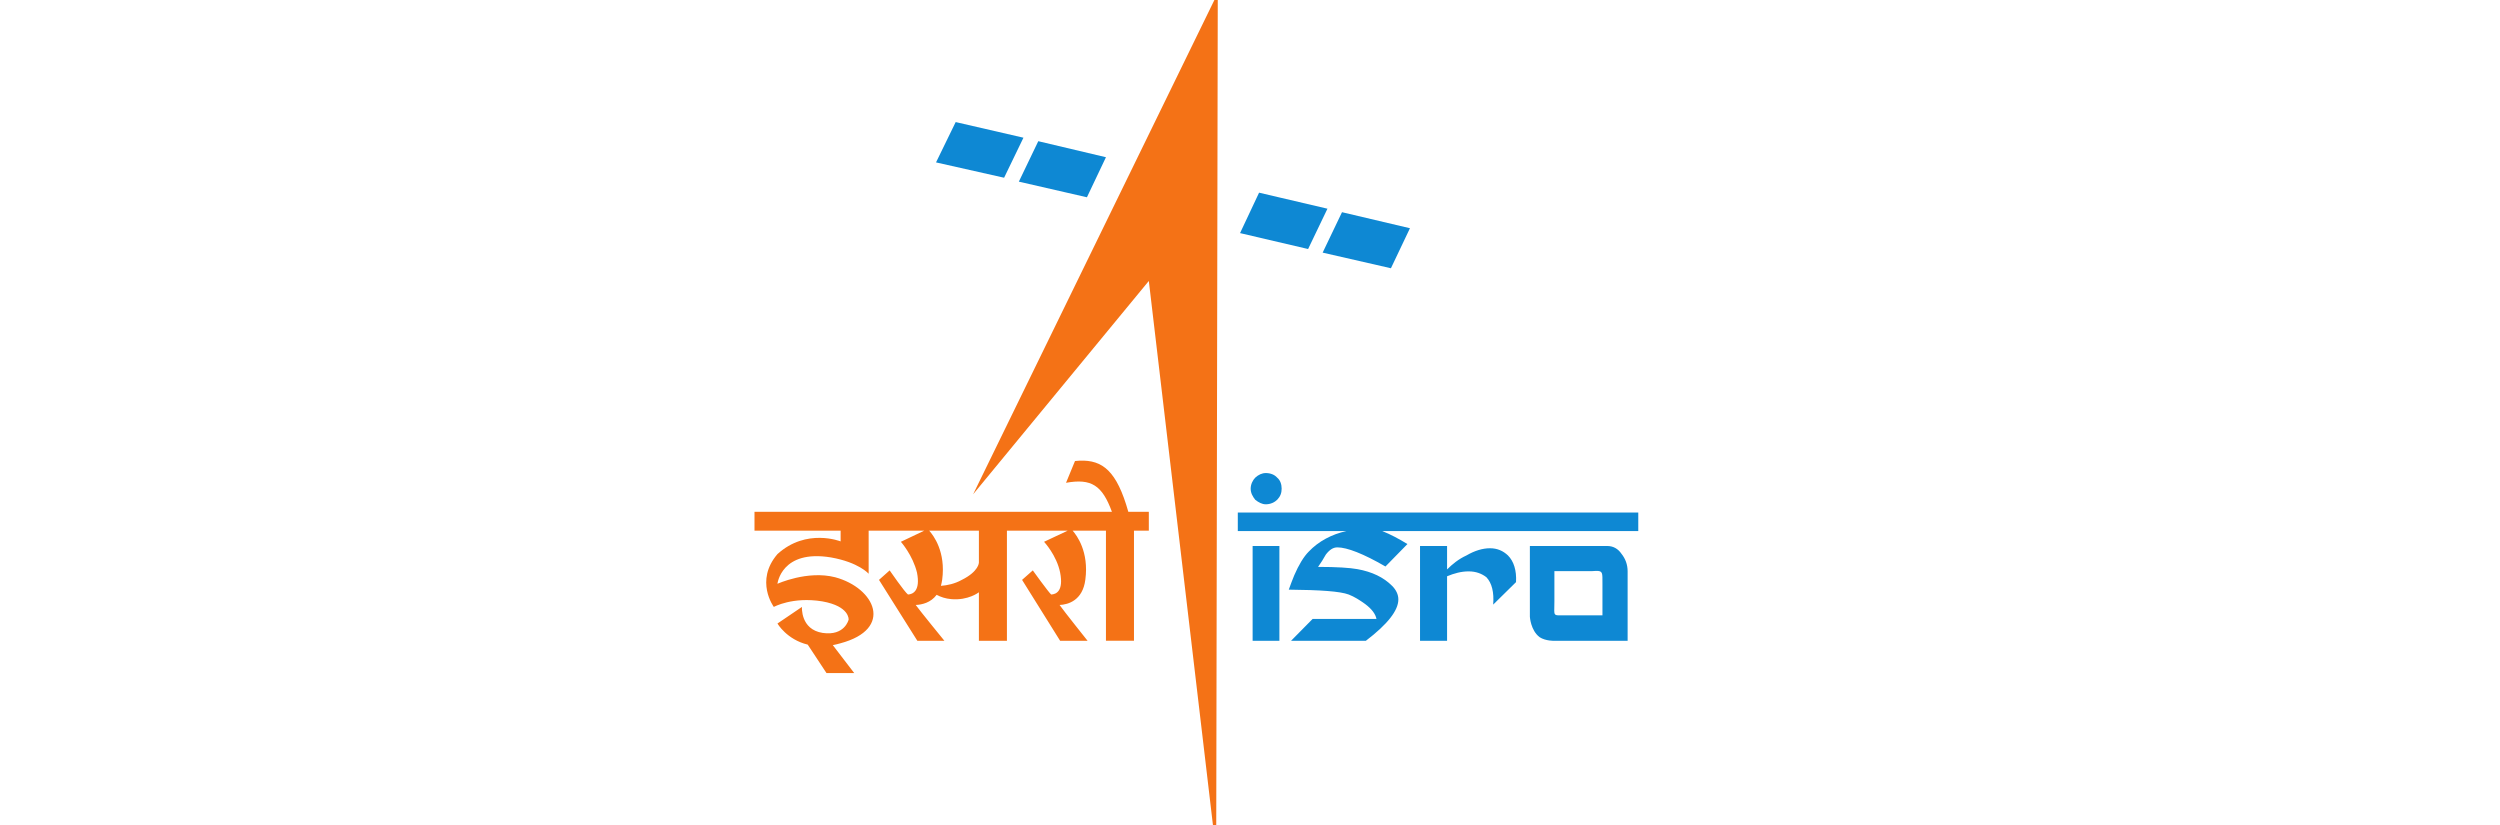 <?xml version="1.0" encoding="UTF-8"?>
<svg xmlns="http://www.w3.org/2000/svg" xmlns:xlink="http://www.w3.org/1999/xlink" width="100px" height="33px" viewBox="0 0 98 33" version="1.1">
<defs>
<clipPath id="clip1">
  <path d="M 48 18 L 64.996 18 L 64.996 26 L 48 26 Z M 48 18 "/>
</clipPath>
</defs>
<g id="surface1">
<path style=" stroke:none;fill-rule:evenodd;fill:rgb(5.49%,53.333%,82.745%);fill-opacity:1;" d="M 37.227 4.883 L 36.441 6.496 L 39.164 7.109 L 39.938 5.508 Z M 40.531 5.648 L 39.754 7.266 L 42.477 7.891 L 43.238 6.289 Z M 49.363 7.707 L 48.602 9.324 L 51.324 9.961 L 52.098 8.348 Z M 52.68 8.488 L 51.906 10.105 L 54.637 10.73 L 55.398 9.129 Z M 52.68 8.488 "/>
<g clip-path="url(#clip1)" clip-rule="nonzero">
<path style=" stroke:none;fill-rule:evenodd;fill:rgb(5.49%,53.333%,82.745%);fill-opacity:1;" d="M 49.633 18.922 C 49.48 18.922 49.34 18.988 49.211 19.105 C 49.105 19.211 49.027 19.379 49.027 19.547 C 49.027 19.719 49.105 19.859 49.211 19.992 C 49.34 20.094 49.48 20.172 49.633 20.172 C 49.816 20.172 49.984 20.094 50.086 19.992 C 50.215 19.859 50.266 19.719 50.266 19.547 C 50.266 19.379 50.215 19.211 50.086 19.105 C 49.984 18.988 49.816 18.922 49.633 18.922 Z M 48.512 20.5 L 48.512 21.242 L 52.859 21.242 C 52.266 21.371 51.738 21.656 51.352 22.062 C 51.145 22.27 50.949 22.598 50.77 23.012 C 50.691 23.195 50.629 23.379 50.551 23.586 C 51.812 23.598 52.602 23.652 52.949 23.781 C 53.18 23.871 53.387 24.004 53.605 24.16 C 53.879 24.367 54.02 24.562 54.059 24.758 L 51.504 24.758 L 50.641 25.633 L 53.633 25.633 C 54.508 24.965 54.934 24.418 54.934 23.977 C 54.934 23.781 54.844 23.598 54.691 23.441 C 54.344 23.09 53.879 22.871 53.297 22.766 C 53 22.711 52.473 22.676 51.723 22.676 C 51.828 22.531 51.941 22.348 52.035 22.18 C 52.188 21.984 52.328 21.895 52.496 21.895 C 52.883 21.895 53.543 22.152 54.418 22.66 L 55.297 21.762 C 54.961 21.555 54.613 21.371 54.289 21.242 L 64.531 21.242 L 64.531 20.5 Z M 49.105 21.84 L 49.105 25.633 L 50.176 25.633 L 50.176 21.84 Z M 55.801 21.84 L 55.801 25.633 L 56.883 25.633 L 56.883 23.051 C 57.164 22.934 57.449 22.855 57.746 22.855 C 58.043 22.855 58.277 22.949 58.457 23.09 C 58.676 23.324 58.766 23.691 58.727 24.184 L 59.641 23.285 C 59.668 22.816 59.551 22.453 59.32 22.219 C 59.125 22.035 58.895 21.93 58.598 21.93 C 58.312 21.93 57.992 22.023 57.656 22.219 C 57.348 22.359 57.09 22.57 56.883 22.777 L 56.883 21.84 Z M 60.195 21.84 L 60.195 24.668 C 60.195 24.668 60.223 25.215 60.586 25.488 C 60.828 25.645 61.176 25.633 61.176 25.633 L 64.105 25.633 L 64.105 22.855 C 64.105 22.582 64.016 22.348 63.859 22.152 C 63.719 21.945 63.523 21.84 63.293 21.84 Z M 62.84 22.836 C 63.117 22.832 63.098 22.906 63.098 23.352 L 63.098 24.613 L 61.41 24.613 C 61.41 24.613 61.242 24.629 61.203 24.574 C 61.152 24.512 61.176 24.434 61.176 24.055 L 61.176 22.844 L 62.699 22.844 C 62.754 22.84 62.797 22.836 62.84 22.836 Z M 62.84 22.836 "/>
</g>
<path style=" stroke:none;fill-rule:evenodd;fill:rgb(95.686%,44.706%,8.627%);fill-opacity:1;" d="M 37.926 19.77 L 47.711 -0.277 L 47.648 34.109 L 44.953 11.238 L 37.926 19.77 "/>
<path style=" stroke:none;fill-rule:evenodd;fill:rgb(95.686%,44.706%,8.627%);fill-opacity:1;" d="M 42.191 18.426 C 42.129 18.43 42.066 18.434 42 18.441 L 41.641 19.312 C 42.656 19.129 43.09 19.414 43.477 20.473 L 29.18 20.473 L 29.18 21.227 L 32.625 21.227 L 32.625 21.656 C 32.625 21.656 31.258 21.109 30.098 22.164 C 29.18 23.234 29.953 24.277 29.953 24.277 C 29.953 24.277 30.703 23.859 31.891 24.055 C 32.996 24.25 32.945 24.785 32.945 24.785 C 32.945 24.785 32.793 25.449 31.902 25.316 C 31.012 25.176 31.078 24.277 31.078 24.277 L 30.098 24.941 C 30.098 24.941 30.469 25.582 31.309 25.785 L 32.059 26.922 L 33.168 26.922 L 32.312 25.805 C 32.406 25.785 32.508 25.766 32.609 25.734 C 34.766 25.16 34.004 23.52 32.406 23.09 C 31.297 22.805 30.098 23.352 30.098 23.352 C 30.098 23.352 30.25 21.969 32.238 22.297 C 33.348 22.492 33.746 22.949 33.746 22.949 L 33.746 21.227 L 35.969 21.227 L 35.035 21.672 C 35.035 21.672 35.512 22.207 35.68 22.906 C 35.824 23.637 35.512 23.77 35.32 23.781 C 35.191 23.691 34.586 22.816 34.586 22.816 L 34.16 23.195 L 35.695 25.633 L 36.777 25.633 C 36.777 25.633 35.785 24.418 35.629 24.199 C 35.883 24.188 36.234 24.105 36.465 23.793 C 36.625 23.879 36.82 23.945 37.047 23.965 C 37.73 24.027 38.156 23.691 38.156 23.691 L 38.156 25.633 L 39.277 25.633 L 39.277 21.227 L 41.707 21.227 L 40.762 21.672 C 40.762 21.672 41.266 22.207 41.406 22.906 C 41.547 23.637 41.254 23.77 41.047 23.781 C 40.941 23.691 40.312 22.816 40.312 22.816 L 39.883 23.195 L 41.406 25.633 L 42.504 25.633 C 42.504 25.633 41.535 24.418 41.383 24.199 C 41.73 24.184 42.309 24.016 42.414 23.184 C 42.562 22.074 42.074 21.418 41.906 21.227 L 43.238 21.227 L 43.238 25.629 L 44.359 25.629 L 44.359 21.227 L 44.953 21.227 L 44.953 20.473 L 44.133 20.473 C 43.672 18.836 43.105 18.395 42.191 18.426 Z M 36.168 21.227 L 38.156 21.227 L 38.156 22.504 C 38.156 22.504 38.156 22.855 37.473 23.195 C 37.184 23.355 36.891 23.414 36.637 23.434 C 36.656 23.355 36.676 23.273 36.688 23.184 C 36.836 22.074 36.34 21.418 36.168 21.227 Z M 36.168 21.227 "/>
</g>
</svg>
